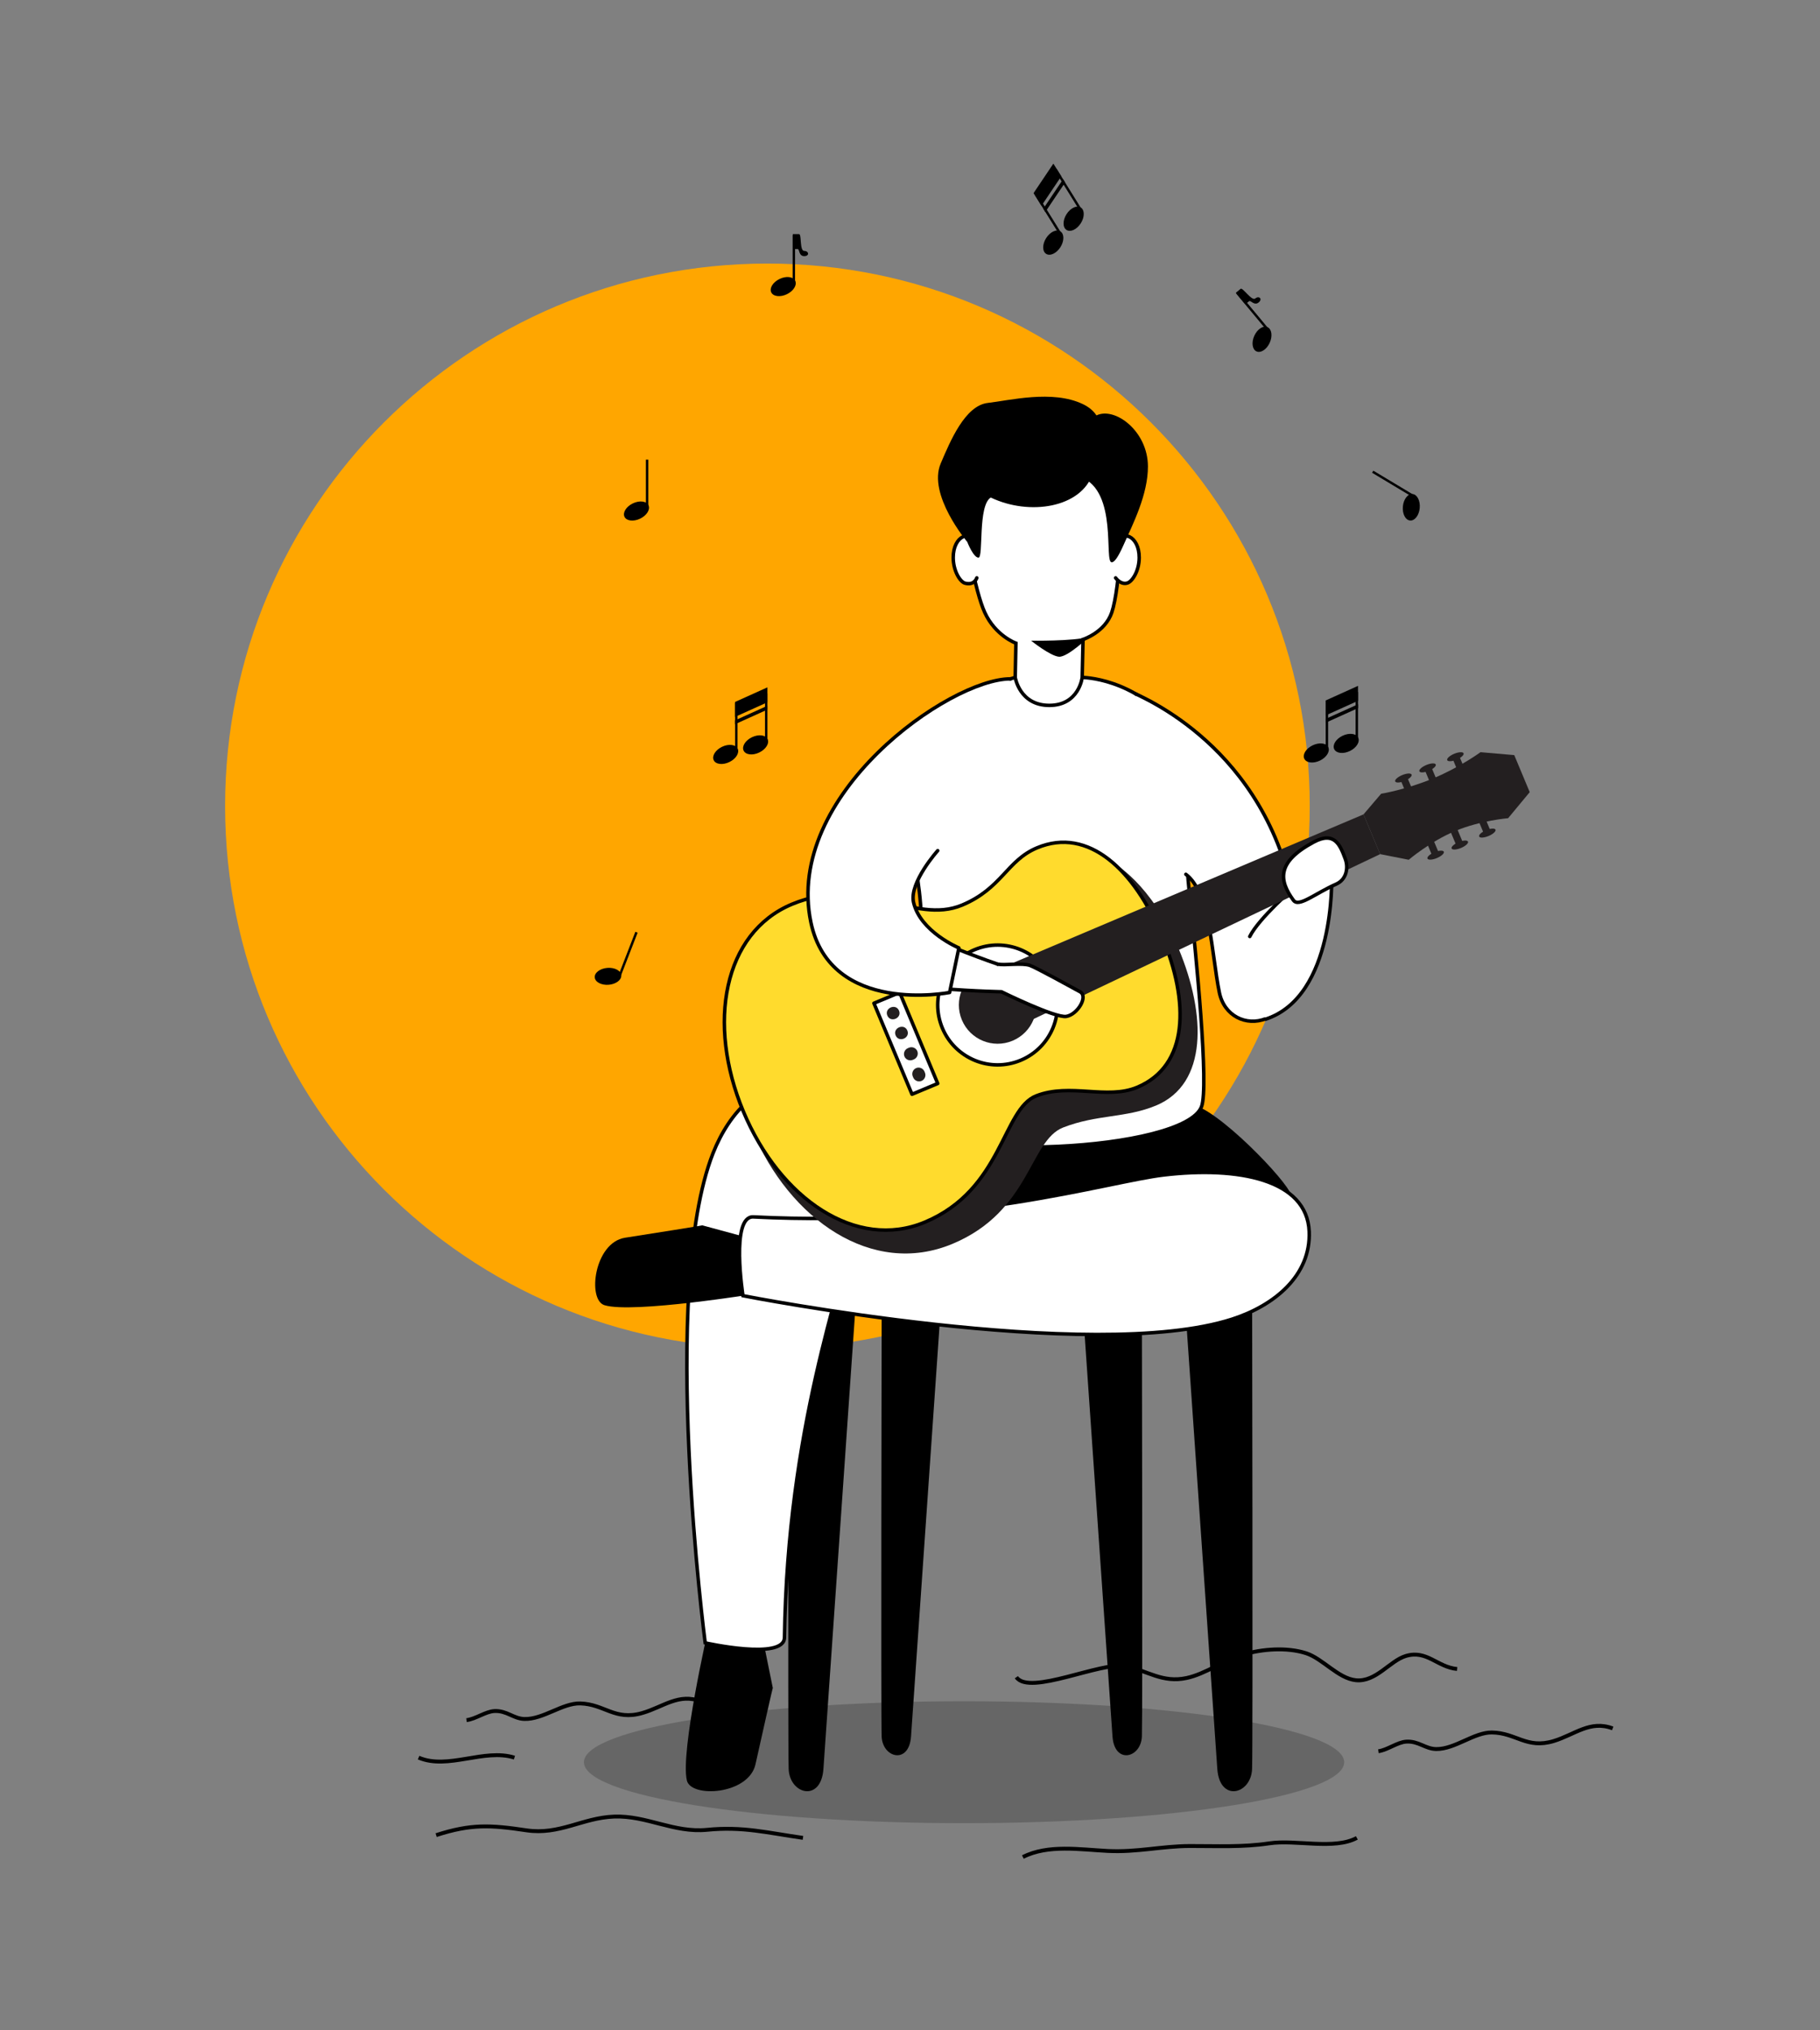 <svg width="2679" height="2988" viewBox="0 0 2679 2988" fill="none" xmlns="http://www.w3.org/2000/svg">
<rect x="0" y="0" width="2679" height="2988" fill="#808080" stroke="none"/>
<g clip-path="url(#clip0)">
<path d="M757.236 2586.76C712.685 2572.8 659.135 2605.17 616.199 2586.76" stroke="black" stroke-width="5.711" stroke-miterlimit="10"/>
<path d="M1927.91 1186.17C1927.91 1627.07 1570.51 1984.45 1129.63 1984.45C688.723 1984.45 331.34 1627.07 331.34 1186.17C331.34 745.301 688.723 387.889 1129.63 387.889C1570.51 387.889 1927.91 745.301 1927.91 1186.17Z" fill="#FFA600"/>
<path d="M1496.08 2468.4C1515.39 2496.36 1621.59 2444.69 1657.27 2452.19C1689.31 2458.92 1710.96 2477.33 1747.01 2469.51C1774.31 2463.56 1801.29 2443.65 1829.64 2435.17C1857.51 2426.83 1893.84 2423.96 1922.31 2433.04C1946.83 2440.85 1969.64 2470.15 1995.76 2472.85C2025.33 2475.89 2045.73 2444.25 2069.29 2437.17C2100.45 2427.8 2115.41 2453.55 2144.84 2456.31" stroke="black" stroke-width="5.711" stroke-miterlimit="10"/>
<path d="M2373.85 2543.76C2340.74 2531.21 2318.11 2552.89 2287.11 2562.33C2247.03 2574.52 2231.85 2550.18 2195.95 2549.75C2169.88 2549.44 2141.69 2574.4 2114.12 2574.14C2097.97 2573.98 2088.07 2562.07 2069.91 2563.23C2056.8 2564.07 2042.4 2575.52 2029 2577.35" stroke="black" stroke-width="5.711" stroke-miterlimit="10"/>
<path d="M1032.14 2504.23C999.252 2491.08 976.236 2512.36 945.061 2521.23C904.781 2532.69 890.039 2508.07 854.161 2507C828.097 2506.23 799.451 2530.67 771.905 2529.89C755.741 2529.44 746.069 2517.36 727.889 2518.2C714.76 2518.81 700.152 2530 686.717 2531.57" stroke="black" stroke-width="5.711" stroke-miterlimit="10"/>
<path d="M641.988 2700.84C693.489 2684.19 721.879 2685.85 774.967 2693.76C823.544 2701.01 857.324 2675.28 903.92 2673.52C951.803 2671.72 991.952 2697.87 1040.92 2692.99C1093.18 2687.77 1129.45 2697.41 1181.96 2704.87" stroke="black" stroke-width="5.711" stroke-miterlimit="10"/>
<path d="M1505.65 2733.05C1542.67 2714.21 1589.88 2722.08 1630.59 2724.11C1673.96 2726.28 1709.67 2716.96 1751.55 2716.85C1791.17 2716.76 1829.19 2718.81 1868.33 2712.92C1907.16 2707.07 1964.2 2722.92 1997.27 2704.87" stroke="black" stroke-width="5.711" stroke-miterlimit="10"/>
<path d="M1978.63 2593.52C1978.63 2643.07 1728.11 2683.24 1419.07 2683.24C1110.05 2683.24 859.524 2643.07 859.524 2593.52C859.524 2543.97 1110.05 2503.8 1419.07 2503.8C1728.11 2503.8 1978.63 2543.97 1978.63 2593.52Z" fill="black" fill-opacity="0.2"/>
<path d="M1085.83 1101.81C1088.82 1108.01 1083.34 1116.84 1073.61 1121.53C1063.87 1126.24 1053.56 1125.03 1050.56 1118.83C1047.58 1112.64 1053.04 1103.81 1062.79 1099.11C1072.53 1094.41 1082.84 1095.63 1085.83 1101.81" fill="black"/>
<path d="M1083.83 1103.61V1034.69" stroke="black" stroke-width="3.57" stroke-miterlimit="10"/>
<path d="M1129.86 1087.75C1132.85 1093.93 1127.38 1102.76 1117.64 1107.47C1107.9 1112.16 1097.59 1110.95 1094.6 1104.76C1091.61 1098.56 1097.08 1089.73 1106.82 1085.03C1116.56 1080.35 1126.87 1081.55 1129.86 1087.75Z" fill="black"/>
<path d="M1127.86 1089.55V1020.61" stroke="black" stroke-width="3.57" stroke-miterlimit="10"/>
<path d="M1129.62 1033.59L1081.99 1055.08V1033.08L1129.62 1011.59V1033.59Z" fill="black"/>
<path d="M1129.62 1044.33L1081.99 1065.83V1060.19L1129.62 1038.68V1044.33" fill="black"/>
<path d="M1955.17 1099.65C1958.16 1105.85 1952.69 1114.68 1942.95 1119.37C1933.21 1124.07 1922.91 1122.87 1919.91 1116.67C1916.92 1110.48 1922.39 1101.64 1932.13 1096.95C1941.87 1092.25 1952.19 1093.45 1955.17 1099.65Z" fill="black"/>
<path d="M1953.17 1101.45V1032.53" stroke="black" stroke-width="3.57" stroke-miterlimit="10"/>
<path d="M1999.2 1085.57C2002.19 1091.77 1996.72 1100.6 1986.99 1105.29C1977.24 1109.99 1966.93 1108.79 1963.95 1102.6C1960.95 1096.4 1966.43 1087.57 1976.16 1082.87C1985.91 1078.17 1996.21 1079.39 1999.2 1085.57" fill="black"/>
<path d="M1997.2 1087.37V1018.45" stroke="black" stroke-width="3.57" stroke-miterlimit="10"/>
<path d="M1998.97 1031.41L1951.33 1052.92V1030.92L1998.97 1009.41V1031.41Z" fill="black"/>
<path d="M1998.97 1042.16L1951.33 1063.67V1058.01L1998.97 1036.52V1042.16" fill="black"/>
<path d="M1560.9 340.557C1566.7 344.249 1566.7 354.642 1560.91 363.767C1555.11 372.891 1545.71 377.299 1539.9 373.607C1534.1 369.931 1534.09 359.554 1539.89 350.414C1545.69 341.289 1555.1 336.881 1560.9 340.557Z" fill="black"/>
<path d="M1560.16 343.132L1523.82 284.569" stroke="black" stroke-width="3.57" stroke-miterlimit="10"/>
<path d="M1590.91 305.386C1596.7 309.062 1596.71 319.461 1590.92 328.574C1585.12 337.704 1575.72 342.121 1569.91 338.43C1564.11 334.738 1564.11 324.355 1569.89 315.225C1575.69 306.111 1585.09 301.695 1590.91 305.386Z" fill="black"/>
<path d="M1590.16 307.957L1553.82 249.404" stroke="black" stroke-width="3.57" stroke-miterlimit="10"/>
<path d="M1562.15 259.489L1533.01 302.872L1521.41 284.181L1550.55 240.798L1562.15 259.489Z" fill="black"/>
<path d="M1567.82 268.61L1538.68 311.997L1535.7 307.183L1564.84 263.814L1567.82 268.61" fill="black"/>
<path d="M954.524 743.593C957.505 749.782 952.029 758.623 942.296 763.32C932.556 768.003 922.247 766.801 919.253 760.612C916.262 754.423 921.736 745.582 931.482 740.885C941.211 736.188 951.529 737.404 954.524 743.593Z" fill="black"/>
<path d="M952.513 745.406V676.486" stroke="black" stroke-width="3.57" stroke-miterlimit="10"/>
<path d="M2079.18 727.075C2086.04 727.714 2090.78 736.954 2089.8 747.707C2088.8 758.474 2082.46 766.687 2075.62 766.077C2068.76 765.438 2064.02 756.198 2065 745.431C2065.97 734.679 2072.33 726.451 2079.18 727.075" fill="black"/>
<path d="M2079.69 729.718L2020.6 694.242" stroke="black" stroke-width="3.57" stroke-miterlimit="10"/>
<path d="M914.487 1435.35C915.028 1442.2 906.737 1448.45 895.961 1449.32C885.192 1450.17 876.004 1445.32 875.455 1438.47C874.907 1431.61 883.201 1425.36 893.981 1424.49C904.753 1423.64 913.937 1428.49 914.487 1435.35Z" fill="black"/>
<path d="M911.969 1436.29L936.883 1372.04" stroke="black" stroke-width="3.57" stroke-miterlimit="10"/>
<path d="M1170.53 413.277C1173.51 419.47 1168.04 428.294 1158.31 432.999C1148.57 437.688 1138.26 436.484 1135.26 430.29C1132.28 424.096 1137.75 415.273 1147.49 410.568C1157.23 405.863 1167.54 407.083 1170.53 413.277Z" fill="black"/>
<path d="M1168.52 415.092V346.161" stroke="black" stroke-width="3.57" stroke-miterlimit="10"/>
<path d="M1183.77 376.939C1175.5 376.939 1177.07 366.544 1174.17 366.544C1171.27 366.544 1166.97 366.544 1166.97 366.544V344.553C1166.97 344.553 1172.16 344.553 1176.18 344.553C1180.19 344.553 1176.84 369.285 1183.77 369.285C1190.68 369.285 1192.02 376.939 1183.77 376.939Z" fill="black"/>
<path d="M1865.77 481.533C1872.02 484.366 1873.45 494.649 1868.97 504.502C1864.49 514.339 1855.78 520.004 1849.53 517.156C1843.28 514.308 1841.83 504.009 1846.31 494.187C1850.79 484.335 1859.51 478.67 1865.77 481.533Z" fill="black"/>
<path d="M1865.38 484.19L1821.3 431.204" stroke="black" stroke-width="3.57" stroke-miterlimit="10"/>
<path d="M1852.69 445.133C1846.33 450.422 1840.89 441.435 1838.65 443.276C1836.43 445.133 1833.13 447.872 1833.13 447.872L1819.06 430.968C1819.06 430.968 1823.06 427.647 1826.14 425.082C1829.23 422.532 1842.46 443.67 1847.78 439.247C1853.09 434.809 1859.04 439.861 1852.69 445.133" fill="black"/>
<path d="M1843.04 2603.31C1841.68 2640.99 1795.28 2652.91 1791.84 2603.31C1788.4 2553.72 1740.64 1865.47 1740.64 1865.47H1843.04C1843.04 1865.47 1844.4 2565.64 1843.04 2603.31Z" fill="black"/>
<path d="M1680.84 2555.47C1679.69 2587.32 1640.47 2597.39 1637.56 2555.47C1634.65 2513.55 1594.28 1931.79 1594.28 1931.79H1680.84C1680.84 1931.79 1681.99 2523.61 1680.84 2555.47Z" fill="black"/>
<path d="M1297.76 2555.47C1298.91 2587.32 1338.12 2597.39 1341.04 2555.47C1343.95 2513.55 1384.32 1931.79 1384.32 1931.79H1297.76C1297.76 1931.79 1296.61 2523.61 1297.76 2555.47Z" fill="black"/>
<path d="M1160.88 2603.32C1162.24 2640.99 1208.64 2652.91 1212.08 2603.32C1215.53 2553.72 1263.29 1865.47 1263.29 1865.47H1160.88C1160.88 1865.47 1159.53 2565.64 1160.88 2603.32" fill="black"/>
<path d="M1560.25 1878.84C1560.25 1878.84 1273.51 1813.72 1304.28 1745.17C1335.05 1676.63 1503.53 1648.68 1566.68 1655.8C1603.19 1659.91 1699.08 1620.95 1751.47 1625.05C1789.68 1628.05 1897 1740.41 1899.92 1758.16C1906.87 1800.23 1560.25 1878.84 1560.25 1878.84Z" fill="black"/>
<path d="M1338.48 1649.2C1373.96 1711.36 1743.59 1695.16 1768.64 1628.64C1779.65 1599.39 1760.92 1407.11 1750.64 1313.31C1740.36 1219.52 1749.88 1096.91 1727.65 1069.37C1669.24 997.027 1592.99 997.027 1592.99 997.027H1494.37C1494.37 997.027 1421.92 1015.99 1379.44 1060.69C1301.78 1142.44 1347.16 1225.93 1355.08 1331.75C1375.69 1607.37 1303.99 1588.77 1338.48 1649.2" fill="white"/>
<path d="M1338.48 1649.2C1373.96 1711.36 1743.59 1695.16 1768.64 1628.64C1779.65 1599.39 1760.92 1407.11 1750.64 1313.31C1740.36 1219.52 1749.88 1096.91 1727.65 1069.37C1669.24 997.027 1592.99 997.027 1592.99 997.027H1494.37C1494.37 997.027 1421.92 1015.99 1379.44 1060.69C1301.78 1142.44 1347.16 1225.93 1355.08 1331.75C1375.69 1607.37 1303.99 1588.77 1338.48 1649.2V1649.2Z" stroke="black" stroke-width="5.141" stroke-miterlimit="10"/>
<path d="M1745.55 1286.73C1781.79 1314 1783.29 1404.11 1794.85 1460.67C1808.99 1529.73 1924.79 1523.04 1911.61 1374.41C1889.37 1123.75 1703.75 1036.37 1671.63 1021.19" fill="white"/>
<path d="M1745.55 1286.73C1781.79 1314 1783.29 1404.11 1794.85 1460.67C1808.99 1529.73 1924.79 1523.04 1911.61 1374.41C1889.37 1123.75 1703.75 1036.37 1671.63 1021.19" stroke="black" stroke-width="5.141" stroke-miterlimit="10" stroke-linecap="round" stroke-linejoin="round"/>
<path d="M1839.63 1378.28C1853.12 1351.24 1905.17 1306.29 1905.17 1306.29L1960.16 1289.99C1960.16 1289.99 1966.11 1466.96 1862.35 1500.16" fill="white"/>
<path d="M1839.63 1378.28C1853.12 1351.24 1905.17 1306.29 1905.17 1306.29L1960.16 1289.99C1960.16 1289.99 1966.11 1466.96 1862.35 1500.16" stroke="black" stroke-width="5.141" stroke-miterlimit="10" stroke-linecap="round" stroke-linejoin="round"/>
<path d="M1011.06 2620.39C1017.25 2646.48 1101.89 2641.39 1112.03 2596.71C1118.72 2567.29 1139.29 2473.97 1137.64 2484.64L1123.39 2414.49L1042.66 2396.83C1042.66 2396.83 1001.08 2578.07 1011.06 2620.39" fill="black"/>
<path d="M1254.98 1811.05C1240.07 1892.47 1158.93 2101.55 1154.73 2410C1154.26 2443.96 1038.02 2417.87 1038.02 2417.87C1038.02 2417.87 970.221 1898.44 1049.63 1697.09C1073.63 1636.24 1121.33 1585.33 1185.58 1592.16C1261.68 1600.25 1274.91 1702.23 1254.98 1811.05" fill="white"/>
<path d="M1254.98 1811.05C1240.07 1892.47 1158.93 2101.55 1154.73 2410C1154.26 2443.96 1038.02 2417.87 1038.02 2417.87C1038.02 2417.87 970.221 1898.44 1049.63 1697.09C1073.63 1636.24 1121.33 1585.33 1185.58 1592.16C1261.68 1600.25 1274.91 1702.23 1254.98 1811.05V1811.05Z" stroke="black" stroke-width="5.141" stroke-miterlimit="10"/>
<path d="M889.803 1920.91C864.151 1913.05 874.652 1828.91 919.891 1821.65C949.668 1816.85 1044.12 1802.29 1033.35 1803.25L1102.45 1821.97L1114.92 1903.65C1114.92 1903.65 931.387 1933.57 889.803 1920.91" fill="black"/>
<path d="M1713.08 1729.23C1630.88 1738.89 1417.03 1806.51 1108.94 1790.97C1075.03 1789.27 1093.63 1906.95 1093.63 1906.95C1093.63 1906.95 1607.67 2007.8 1813.67 1941.44C1875.93 1921.37 1929.8 1877.01 1927.08 1812.47C1923.88 1736 1822.95 1716.29 1713.08 1729.23" fill="white"/>
<path d="M1713.08 1729.23C1630.88 1738.89 1417.03 1806.51 1108.94 1790.97C1075.03 1789.27 1093.63 1906.95 1093.63 1906.95C1093.63 1906.95 1607.67 2007.8 1813.67 1941.44C1875.93 1921.37 1929.8 1877.01 1927.08 1812.47C1923.88 1736 1822.95 1716.29 1713.08 1729.23V1729.23Z" stroke="black" stroke-width="5.141" stroke-miterlimit="10"/>
<path d="M1594.19 941.079L1592.98 997.021C1592.98 997.021 1588.32 1038.15 1544.56 1038.15C1500.8 1038.15 1494.38 997.021 1494.38 997.021L1495.37 946.576C1495.37 946.576 1465.28 935.798 1449.46 901.239C1435.49 870.728 1418.36 782.797 1417.28 726.123C1415.8 654.739 1517.6 658.786 1517.6 658.786C1517.6 658.786 1626.75 648.711 1643.46 709.116C1655.11 751.181 1648.67 865.26 1636.54 901.239C1626.62 930.674 1594.19 941.079 1594.19 941.079Z" fill="white"/>
<path d="M1594.19 941.079L1592.98 997.021C1592.98 997.021 1588.32 1038.15 1544.56 1038.15C1500.8 1038.15 1494.38 997.021 1494.38 997.021L1495.37 946.576C1495.37 946.576 1465.28 935.798 1449.46 901.239C1435.49 870.728 1418.36 782.797 1417.28 726.123C1415.8 654.739 1517.6 658.786 1517.6 658.786C1517.6 658.786 1626.75 648.711 1643.46 709.116C1655.11 751.181 1648.67 865.26 1636.54 901.239C1626.62 930.674 1594.19 941.079 1594.19 941.079Z" stroke="black" stroke-width="5.141" stroke-miterlimit="10"/>
<path d="M1437.82 850.488C1437.82 850.488 1434.39 862.055 1420.48 858.299C1413.2 856.332 1403.18 840.236 1403.12 820.723C1403.03 788.178 1429.69 777.655 1437.82 802.321" fill="white"/>
<path d="M1437.82 850.488C1437.82 850.488 1434.39 862.055 1420.48 858.299C1413.2 856.332 1403.18 840.236 1403.12 820.723C1403.03 788.178 1429.69 777.655 1437.82 802.321" stroke="black" stroke-width="5.141" stroke-miterlimit="10" stroke-linecap="round"/>
<path d="M1642.18 850.488C1642.18 850.488 1649.6 861.2 1659.52 858.041C1666.72 855.763 1676.84 840.236 1676.89 820.723C1676.99 788.178 1650.33 777.655 1642.18 802.321" fill="white"/>
<path d="M1642.18 850.488C1642.18 850.488 1649.6 861.2 1659.52 858.041C1666.72 855.763 1676.84 840.236 1676.89 820.723C1676.99 788.178 1650.33 777.655 1642.18 802.321" stroke="black" stroke-width="5.141" stroke-miterlimit="10" stroke-linecap="round"/>
<path d="M1602.75 937.387C1579.16 943.933 1517.76 942.92 1517.76 942.92C1517.76 942.92 1546.07 965.573 1558.79 966.52C1571.49 967.467 1602.75 937.387 1602.75 937.387" fill="black"/>
<path d="M1454.11 592.991C1420.58 596.783 1398.85 648.914 1384.7 682.112C1365.1 728.139 1423.73 797.513 1423.73 797.513C1423.73 797.513 1432.78 820.83 1440.35 820.712C1447.95 820.608 1439.11 743.975 1458.39 732.243C1514.94 759.397 1592.06 747.664 1608.77 696.245C1625.47 644.84 1628.78 611.39 1593.79 594.68C1549.06 573.318 1485.61 589.465 1454.11 592.991" fill="black"/>
<path d="M1613.86 611.428C1640.88 598.159 1689.6 634.271 1689.73 686.407C1689.84 727.548 1667.9 770.712 1653.74 802.337C1646.19 819.227 1640.71 827.379 1636.54 827.584C1624.55 828.229 1646.03 723.325 1591.19 702.286C1536.36 681.276 1586.84 624.682 1613.86 611.428" fill="black"/>
<path d="M1444.09 1358.8C1502.6 1334.33 1638.16 1269.77 1638.16 1269.77C1638.16 1269.77 1694.21 1298.89 1734.91 1396.23C1775.6 1493.57 1777.69 1595.25 1701.8 1626.99C1657.31 1645.59 1614.91 1639.95 1565.07 1659.32C1515.24 1678.71 1516.73 1782.67 1402.11 1830.59C1283.34 1880.24 1161.72 1793.77 1107.71 1664.55C1053.68 1535.35 1092.87 1399.65 1193.63 1357.53C1297.93 1313.93 1372.89 1388.56 1444.09 1358.8Z" fill="#231F20"/>
<path d="M1416.12 1332.08C1474.64 1307.6 1481.99 1266.39 1526.48 1247.79C1602.37 1216.05 1669.76 1280.56 1710.45 1377.91C1751.16 1475.24 1749.72 1568.52 1673.83 1600.25C1629.33 1618.85 1575.23 1593.4 1525.39 1612.79C1475.56 1632.17 1475.92 1750.83 1361.29 1798.73C1260.53 1840.87 1148.13 1764.8 1094.1 1635.59C1040.09 1506.36 1064.9 1372.93 1165.66 1330.81C1269.96 1287.2 1344.93 1361.81 1416.12 1332.08" fill="#FFDB2D"/>
<path d="M1416.12 1332.08C1474.64 1307.6 1481.99 1266.39 1526.48 1247.79C1602.37 1216.05 1669.76 1280.56 1710.45 1377.91C1751.16 1475.24 1749.72 1568.52 1673.83 1600.25C1629.33 1618.85 1575.23 1593.4 1525.39 1612.79C1475.56 1632.17 1475.92 1750.83 1361.29 1798.73C1260.53 1840.87 1148.13 1764.8 1094.1 1635.59C1040.09 1506.36 1064.9 1372.93 1165.66 1330.81C1269.96 1287.2 1344.93 1361.81 1416.12 1332.08V1332.08Z" stroke="black" stroke-width="5.141" stroke-miterlimit="10" stroke-linecap="round" stroke-linejoin="round"/>
<path d="M1434.48 1397.73C1389.55 1416.52 1368.36 1468.15 1387.13 1513.08C1405.92 1558 1457.56 1579.19 1502.48 1560.41C1547.4 1541.64 1568.6 1489.97 1549.81 1445.07C1531.04 1400.15 1479.4 1378.96 1434.48 1397.73Z" fill="white"/>
<path d="M1434.48 1397.73C1389.55 1416.52 1368.36 1468.15 1387.13 1513.08C1405.92 1558 1457.56 1579.19 1502.48 1560.41C1547.4 1541.64 1568.6 1489.97 1549.81 1445.07C1531.04 1400.15 1479.4 1378.96 1434.48 1397.73Z" stroke="black" stroke-width="5.141" stroke-miterlimit="10" stroke-linecap="round" stroke-linejoin="round"/>
<path d="M1446.48 1426.44C1417.4 1438.6 1403.69 1472 1415.85 1501.08C1428 1530.13 1461.41 1543.85 1490.48 1531.69C1519.55 1519.55 1533.27 1486.13 1521.11 1457.07C1508.96 1428 1475.55 1414.28 1446.48 1426.44" fill="#231F20"/>
<path d="M1286.42 1476.49L1342.43 1610.47L1380.29 1594.64L1324.29 1460.67L1286.42 1476.49Z" fill="white"/>
<path d="M1286.42 1476.49L1342.43 1610.47L1380.29 1594.64L1324.29 1460.67L1286.42 1476.49Z" stroke="black" stroke-width="5.141" stroke-miterlimit="10" stroke-linecap="round" stroke-linejoin="round"/>
<path d="M1360.75 1576.92L1361.48 1578.64C1363.45 1583.32 1361.16 1588.87 1356.47 1590.83C1351.77 1592.8 1346.24 1590.52 1344.25 1585.84L1343.55 1584.11C1341.59 1579.41 1343.87 1573.87 1348.56 1571.91C1353.25 1569.95 1358.8 1572.23 1360.75 1576.92Z" fill="#231F20"/>
<path d="M1350.24 1546.95C1352.2 1551.63 1349.93 1557.17 1345.24 1559.13L1343.52 1559.85C1338.83 1561.81 1333.28 1559.55 1331.32 1554.84C1329.36 1550.16 1331.63 1544.61 1336.32 1542.64L1338.04 1541.92C1342.75 1539.96 1348.28 1542.24 1350.24 1546.95Z" fill="#231F20"/>
<path d="M1335.57 1516.67C1340.21 1527.77 1323 1534.96 1318.36 1523.87C1313.72 1512.77 1330.94 1505.57 1335.57 1516.67Z" fill="#231F20"/>
<path d="M1323.33 1487.41C1327.98 1498.51 1310.77 1505.71 1306.13 1494.6C1301.5 1483.51 1318.69 1476.31 1323.33 1487.41Z" fill="#231F20"/>
<path d="M2007.07 1198.56L2031.55 1257.07L1505.53 1507.25L1471.37 1425.52L2007.07 1198.56" fill="#231F20"/>
<path d="M2032.98 1168.18L2007.06 1198.57L2031.54 1257.07L2073.62 1265.36C2073.62 1265.36 2105.16 1238.42 2142.16 1222.98C2179.16 1207.49 2219.9 1204.19 2219.9 1204.19L2251.73 1165.83L2228.95 1111.32L2179.28 1107.01C2179.28 1107.01 2149.67 1128.83 2109.77 1145.51C2069.9 1162.17 2032.98 1168.18 2032.98 1168.18" fill="#231F20"/>
<path d="M2140.51 1109.37C2133.87 1112.16 2129.28 1116.35 2130.27 1118.73C2131.27 1121.09 2137.45 1120.77 2144.11 1117.99C2150.77 1115.2 2155.36 1111.03 2154.37 1108.65C2153.37 1106.27 2147.17 1106.6 2140.51 1109.37Z" fill="#231F20"/>
<path d="M2146.24 1135.97L2137.73 1115.6L2147.48 1111.53L2155.99 1131.89L2146.24 1135.97" fill="#231F20"/>
<path d="M2063.99 1140.72C2057.32 1143.51 2052.73 1147.68 2053.72 1150.05C2054.72 1152.45 2060.92 1152.11 2067.57 1149.33C2074.24 1146.55 2078.83 1142.37 2077.83 1139.99C2076.84 1137.61 2070.63 1137.93 2063.99 1140.72Z" fill="#231F20"/>
<path d="M2069.69 1167.31L2061.19 1146.95L2070.93 1142.87L2079.45 1163.23L2069.69 1167.31Z" fill="#231F20"/>
<path d="M2099.55 1125.84C2092.89 1128.64 2088.31 1132.81 2089.31 1135.2C2090.29 1137.56 2096.49 1137.24 2103.15 1134.45C2109.8 1131.67 2114.39 1127.49 2113.39 1125.12C2112.4 1122.73 2106.2 1123.07 2099.55 1125.84Z" fill="#231F20"/>
<path d="M2105.28 1152.44L2096.75 1132.08L2106.52 1127.99L2115.01 1148.36L2105.28 1152.44" fill="#231F20"/>
<path d="M2191.13 1230.39C2184.45 1233.17 2178.26 1233.5 2177.28 1231.13C2176.28 1228.74 2180.86 1224.56 2187.52 1221.78C2194.17 1219.01 2200.37 1218.67 2201.37 1221.04C2202.37 1223.42 2197.79 1227.6 2191.13 1230.39Z" fill="#231F20"/>
<path d="M2176.2 1207.66L2184.72 1228.02L2194.46 1223.94L2185.95 1203.57L2176.2 1207.66" fill="#231F20"/>
<path d="M2115.04 1262.87C2108.39 1265.64 2102.17 1265.96 2101.19 1263.6C2100.19 1261.21 2104.79 1257.03 2111.44 1254.24C2118.09 1251.47 2124.29 1251.15 2125.29 1253.51C2126.28 1255.89 2121.69 1260.08 2115.04 1262.87Z" fill="#231F20"/>
<path d="M2100.13 1240.11L2108.64 1260.48L2118.39 1256.4L2109.88 1236.03L2100.13 1240.11Z" fill="#231F20"/>
<path d="M2150.61 1247.97C2143.95 1250.77 2137.76 1251.09 2136.76 1248.71C2135.77 1246.33 2140.35 1242.16 2147.01 1239.37C2153.67 1236.6 2159.87 1236.25 2160.85 1238.64C2161.85 1241.01 2157.25 1245.2 2150.61 1247.97Z" fill="#231F20"/>
<path d="M2135.71 1225.24L2144.23 1245.6L2153.99 1241.52L2145.45 1221.16L2135.71 1225.24Z" fill="#231F20"/>
<path d="M1933.6 1239.4C1878.84 1268.85 1882.6 1295.75 1903.89 1324.95C1911.83 1335.85 1935.08 1315.25 1966.88 1301.16C1982.08 1294.41 1984.96 1277.12 1980.32 1264.45C1972.57 1243.25 1964.24 1222.92 1933.6 1239.4" fill="white"/>
<path d="M1933.6 1239.4C1878.84 1268.85 1882.6 1295.75 1903.89 1324.95C1911.83 1335.85 1935.08 1315.25 1966.88 1301.16C1982.08 1294.41 1984.96 1277.12 1980.32 1264.45C1972.57 1243.25 1964.24 1222.92 1933.6 1239.4V1239.4Z" stroke="black" stroke-width="5.141" stroke-miterlimit="10" stroke-linecap="round"/>
<path d="M1383.16 1386.04C1380.83 1408.84 1379.61 1431.68 1380.93 1454.57C1438.28 1459.27 1479.59 1459.72 1479.59 1459.72L1482.68 1423.72C1482.68 1423.72 1438.52 1409.67 1383.16 1386.04Z" fill="white"/>
<path d="M1383.16 1386.04C1380.83 1408.84 1379.61 1431.68 1380.93 1454.57C1438.28 1459.27 1479.59 1459.72 1479.59 1459.72L1482.68 1423.72C1482.68 1423.72 1438.52 1409.67 1383.16 1386.04Z" stroke="black" stroke-width="5.141" stroke-miterlimit="10"/>
<path d="M1474.15 1459.63C1474.15 1459.63 1552.97 1498.41 1569.45 1495.91C1585.95 1493.36 1602.31 1466.44 1589.84 1459.65C1577.37 1452.84 1523.67 1423.31 1515.75 1420.72C1503.95 1416.87 1480.07 1420.96 1468.81 1419.08" fill="white"/>
<path d="M1474.15 1459.63C1474.15 1459.63 1552.97 1498.41 1569.45 1495.91C1585.95 1493.36 1602.31 1466.44 1589.84 1459.65C1577.37 1452.84 1523.67 1423.31 1515.75 1420.72C1503.95 1416.87 1480.07 1420.96 1468.81 1419.08" stroke="black" stroke-width="5.141" stroke-miterlimit="10" stroke-linecap="round"/>
<path d="M1380.29 1251.92C1380.29 1251.92 1338.09 1298.99 1344.72 1328.01C1354.57 1371.27 1411.43 1395.07 1411.43 1395.07L1397.79 1460.67C1397.79 1460.67 1222.66 1495.39 1193.63 1357.53C1154.09 1169.75 1397.79 999.094 1487.31 999.094" fill="white"/>
<path d="M1380.29 1251.92C1380.29 1251.92 1338.09 1298.99 1344.72 1328.01C1354.57 1371.27 1411.43 1395.07 1411.43 1395.07L1397.79 1460.67C1397.79 1460.67 1222.66 1495.39 1193.63 1357.53C1154.09 1169.75 1397.79 999.094 1487.31 999.094" stroke="black" stroke-width="5.141" stroke-miterlimit="10" stroke-linecap="round" stroke-linejoin="round"/>
</g>
<defs>
<clipPath id="clip0">
<rect width="2678.67" height="2988" fill="white"/>
</clipPath>
</defs>
</svg>
